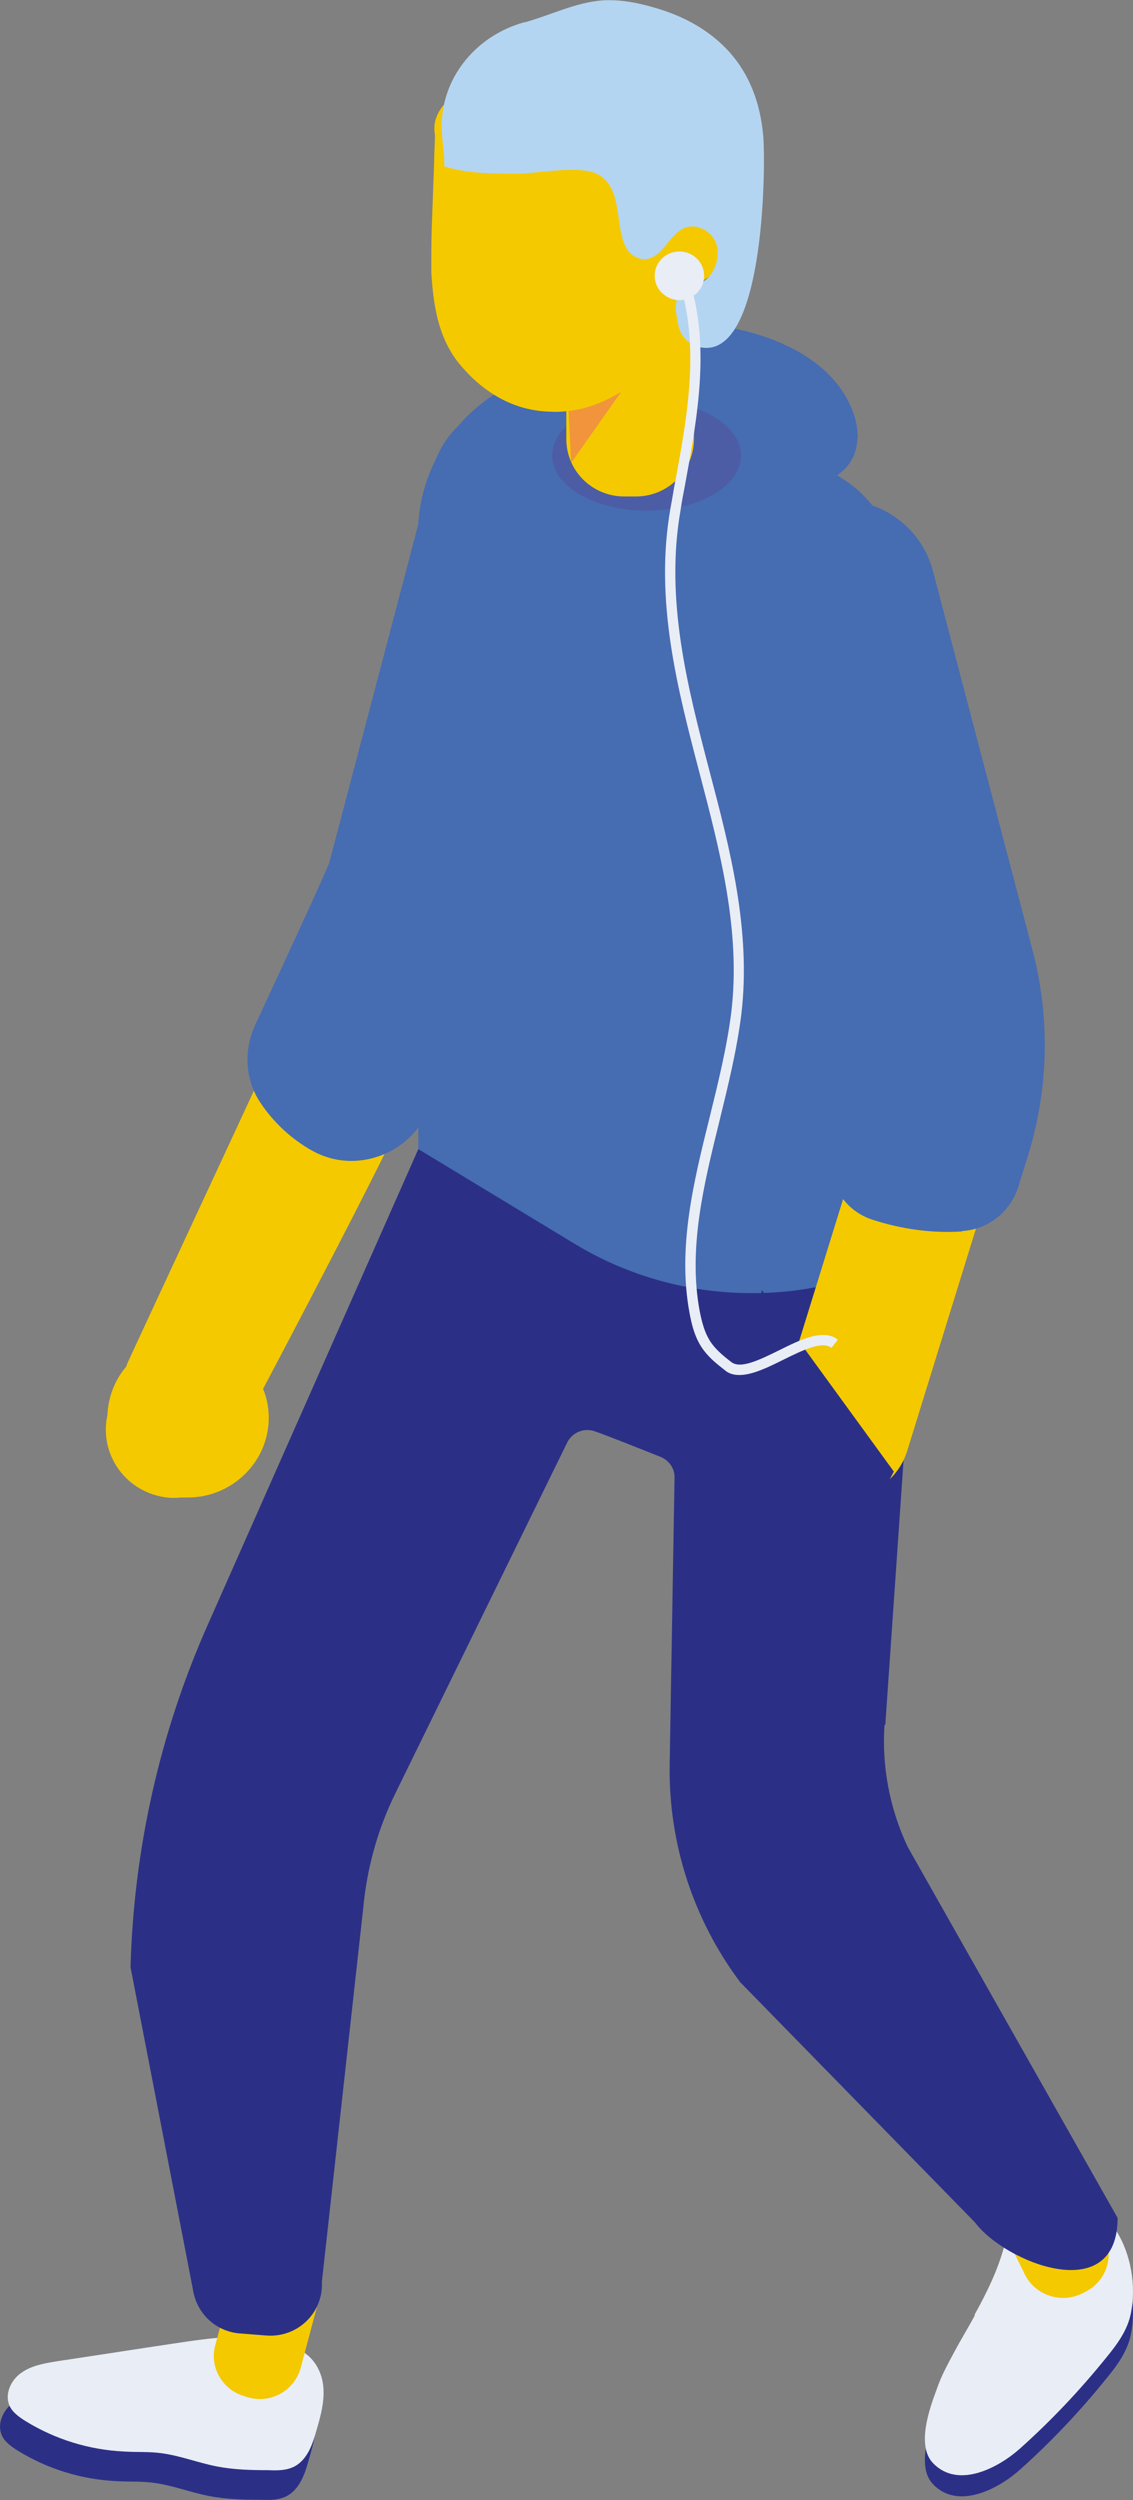 <?xml version="1.0" encoding="UTF-8"?>
<svg xmlns="http://www.w3.org/2000/svg" xmlns:xlink="http://www.w3.org/1999/xlink" viewBox="0 0 27.95 61.64">
  <rect x="0" y="0" width="27.95" height="61.64" fill="#808080" stroke="none"/>
  <defs>
    <style>
      .cls-1 {
        fill: #b4d5f1;
      }

      .cls-2 {
        fill: #f4c900;
      }

      .cls-3 {
        mix-blend-mode: multiply;
        opacity: .71;
      }

      .cls-4 {
        fill: #2b3086;
      }

      .cls-5 {
        fill: none;
      }

      .cls-6 {
        fill: #4c5da6;
      }

      .cls-7 {
        clip-path: url(#clippath-1);
      }

      .cls-8 {
        isolation: isolate;
      }

      .cls-9 {
        fill: #466cb2;
      }

      .cls-10 {
        fill: #ef7f55;
      }

      .cls-11 {
        clip-path: url(#clippath);
      }

      .cls-12 {
        fill: #e9edf6;
      }
    </style>
    <clipPath id="clippath">
      <rect class="cls-5" x="13.97" y="7.32" width="2.99" height="4.08"/>
    </clipPath>
    <clipPath id="clippath-1">
      <rect class="cls-5" x="13.97" y="7.32" width="2.99" height="4.08"/>
    </clipPath>
  </defs>
  <g class="cls-8">
    <g id="Calque_2">
      <g id="_Éléments_Mise_en_page" data-name="Éléments_Mise_en_page">
        <g>
          <path class="cls-4" d="M7.1,58.64c.38.1.63.49.68.88.05.39-.06.78-.17,1.15-.09.33-.22.69-.52.86-.2.11-.43.11-.66.1-.42,0-.84-.01-1.26-.09-.47-.09-.92-.27-1.39-.33-.3-.04-.61-.02-.91-.04-.86-.04-1.7-.3-2.43-.75-.16-.1-.33-.22-.4-.39-.12-.29.05-.64.31-.81.26-.18.59-.23.9-.28.94-.14,1.89-.29,2.83-.43.93-.14,1.88-.28,2.79-.05.29.08.63.31.52.59l-.3-.4Z"/>
          <path class="cls-2" d="M12.95,11.47c-.93-.19-1.83.4-2.02,1.32l-2.45,9.27c-.3.75-5.25,11.34-5.35,11.58,0,.03-.02.05-.03.07-.27.32-.43.73-.45,1.18-.17.76.22,1.55.94,1.88.03.01.06.03.09.04.26.1.52.14.78.11.06,0,.12,0,.17,0,1.1,0,2-.88,2-1.97,0-.25-.05-.49-.14-.71.33-.62,3.14-5.94,3.6-7.07.82-2.02,1.52-3.76,1.63-4.05.03-.08.06-.17.08-.26l2.47-9.41c.19-.92-.41-1.81-1.33-2"/>
          <path class="cls-9" d="M13.35,9.92h0c-.38-.08-.78-.07-1.14.05-.82.27-1.39.91-1.56,1.7l-2.53,9.61c-.14.35-.91,2.02-1.82,3.98-.29.62-.26,1.35.12,1.92.33.5.79.92,1.3,1.2,0,0,.01,0,.02.01,1.03.55,2.32.08,2.81-.97.09-.19.16-.35.21-.47.46-1.14,1.55-3.83,1.7-4.22.04-.11.07-.22.1-.34l2.57-9.78v-.03c.26-1.22-.54-2.42-1.78-2.67"/>
          <path class="cls-12" d="M7.29,57.91c.38.1.63.49.68.88.05.39-.06.78-.17,1.15-.09.33-.22.69-.52.86-.2.11-.43.11-.66.1-.42,0-.84-.01-1.26-.09-.47-.09-.92-.27-1.39-.33-.3-.04-.61-.02-.91-.04-.86-.04-1.7-.3-2.43-.75-.16-.1-.33-.22-.4-.39-.12-.29.05-.64.31-.81.26-.18.59-.23.9-.28.94-.14,1.89-.29,2.83-.43.93-.14,1.88-.28,2.79-.05.29.08.63.31.52.59l-.3-.4Z"/>
          <path class="cls-2" d="M6.06,59.09l.08.02c.56.15,1.13-.18,1.28-.74l.45-1.69c.15-.55-.19-1.12-.75-1.26l-.08-.02c-.56-.15-1.13.18-1.28.74l-.45,1.68c-.15.55.19,1.12.74,1.26"/>
          <path class="cls-4" d="M24.05,57.6c-.16.3-.34.59-.5.89-.16.3-.33.6-.44.93-.18.48-.51,1.4-.09,1.83.63.65,1.64.09,2.15-.37.76-.68,1.46-1.42,2.1-2.21.28-.34.55-.7.63-1.13.26-1.31-.51-3.16-2.14-2.73-.59.16-.84.57-.99,1.1-.16.59-.43,1.14-.73,1.68"/>
          <path class="cls-12" d="M24.05,57.08c-.16.3-.34.59-.5.89-.16.3-.33.6-.44.93-.18.48-.51,1.4-.09,1.83.63.65,1.64.09,2.15-.37.76-.68,1.46-1.42,2.1-2.21.28-.34.55-.7.63-1.13.26-1.31-.51-3.16-2.14-2.73-.59.16-.84.57-.99,1.1-.16.59-.43,1.14-.73,1.68"/>
          <path class="cls-2" d="M26.68,56.55l.08-.04c.52-.25.74-.87.48-1.38l-.77-1.57c-.25-.51-.88-.73-1.4-.48l-.08.04c-.52.25-.74.87-.48,1.38l.77,1.57c.25.51.88.73,1.4.48"/>
          <path class="cls-4" d="M21.84,42.52l.8-11.58-2.19-5.19-5.49-1.88-4.64,4.46-5.2,11.74c-1.18,2.66-1.82,5.52-1.9,8.43l1.54,7.95c.09.59.57,1.04,1.17,1.08l.64.05c.77.06,1.41-.56,1.37-1.32l1.02-9.21c.09-.99.36-1.96.8-2.85l4.22-8.61c.12-.27.42-.4.7-.3.42.15,1.04.4,1.62.63.21.09.35.29.34.52l-.12,7.07c-.03,1.93.58,3.81,1.74,5.36l5.79,5.92c.75,1,3.52,2.1,3.52-.11l-5.18-9.15c-.44-.94-.64-1.97-.57-3"/>
          <path class="cls-9" d="M10.32,13.16v15.17l3.83,2.32c1.59.97,3.43,1.37,5.25,1.19.64-.07,1.27-.2,1.89-.42l1.35-.47-.5-16.82c-.03-.7-.31-1.36-.79-1.86-.18-.2-.39-.36-.63-.51l-1.21-.75-.34-.21c-.91-.63-2.68-1.28-4.27-1.47-.32-.04-.62-.06-.9-.06-.64,0-1.21.1-1.62.34-1.28.74-2.07,2.09-2.07,3.56"/>
          <path class="cls-9" d="M19.4,31.84c.64-.07,1.27-.2,1.89-.42l1.35-.47-.5-16.82c-.03-.7-.31-1.36-.79-1.86-.27.03-.53.07-.79.13-.08.02-.16.05-.22.09-.37.1-.72.24-.97.51-.6.62-.45,1.62-.16,2.42.29.81.69,1.66.46,2.48-.16.59-.62,1.07-.75,1.67-.25,1.27,1.11,4.45.98,5.75-.07.74-.62,1.33-.96,1.99-.73,1.43-.43,3.18.46,4.53"/>
          <path class="cls-9" d="M21.16,10.83c0-.22-.03-.44-.11-.65-.44-1.25-1.85-1.91-3.17-2.12-1.05-.17-2.15-.12-3.15.25-.8.3-1.94,1.01-2.21,1.88-.3.95.42,2.39.86,3.24.26.5.66,1.04,1.23,1.07.29.02.57-.1.83-.22,1.63-.73,3.23-1.5,4.81-2.33.26-.13.53-.28.7-.52.13-.18.19-.39.2-.61"/>
          <path class="cls-6" d="M18.28,11.23c0,.75-1.04,1.36-2.33,1.36s-2.33-.61-2.33-1.36,1.04-1.36,2.33-1.36,2.33.61,2.33,1.36"/>
          <path class="cls-2" d="M17.12,7.14v3.68c0,.78-.64,1.42-1.43,1.42h-.29c-.79,0-1.43-.63-1.43-1.42v-3.68h3.16Z"/>
          <g class="cls-3">
            <g class="cls-11">
              <g class="cls-7">
                <path class="cls-10" d="M14.09,11.41l1.03-1.46.19-.27,1.38-1.95.27-.4h-.24s-1.23.08-1.23.08c-.52.52-1.08,1.03-1.52,1.6l.12,2.4Z"/>
              </g>
            </g>
          </g>
          <path class="cls-2" d="M17.91,6.37c-.01.18-.23.33-.46.48-.08.05-.15.1-.22.16,0,0-.01,0-.02.01-.06.04-.11.08-.14.13-.06.06-.09.12-.11.18-.05.24-.13.46-.22.68-.3.7-.82,1.28-1.43,1.66-.14.08-.28.16-.42.22-.29.13-.6.22-.92.25-.12.01-.24.02-.37.01-.77-.01-1.54-.34-2.2-1.1-.35-.39-.55-.88-.65-1.4-.06-.3-.09-.62-.11-.93,0-.36,0-.72.01-1.07.02-.56.04-1.11.06-1.66,0-.23.02-.44.02-.67-.02-.1-.02-.21,0-.31.06-.28.27-.54.54-.67.4-.21.88-.2,1.33-.15.92.1,1.83.31,2.64.76.8.45,1.47,1.17,1.73,2.04.13.4.94.97.92,1.39"/>
          <path class="cls-1" d="M10.94,3.69c-.02-.15-.03-.3-.04-.44-.07-1.26.8-2.36,2.03-2.7,0,0,.01,0,.02,0,.64-.18,1.25-.49,1.91-.54.47-.03.94.07,1.39.21.72.22,1.31.58,1.75,1.07.48.54.76,1.24.83,2.08.06.79.03,5.74-1.67,5.16-.22-.08-.37-.27-.42-.49-.06-.28-.13-.58.02-.76.17-.2.55-.23.75-.48.18-.24.26-.57.14-.84-.12-.27-.46-.45-.74-.35-.4.15-.56.75-.99.78-.18.01-.36-.1-.46-.26-.31-.52-.07-1.51-.73-1.84-.43-.22-1.43-.02-1.91-.01-.63,0-1.27.01-1.86-.18,0-.13,0-.26-.02-.39"/>
          <path class="cls-2" d="M20.78,36.94c.72,0,1.38-.46,1.6-1.17l2.3-7.43c.46-1.49.5-3.08.1-4.6l-2.39-9.08c-.23-.88-1.15-1.42-2.04-1.19-.9.23-1.43,1.13-1.2,2.02l2.39,9.08c.24.92.22,1.88-.06,2.79l-2.3,7.43c-.27.87.23,1.8,1.11,2.07.16.05.33.07.49.07"/>
          <path class="cls-9" d="M23.73,30.36c-.75.05-1.5-.06-2.21-.29-.8-.26-1.22-1.12-.97-1.91l.32-1.02c.26-.83.28-1.71.06-2.55l-2.44-9.29c-.15-.58-.11-1.21.18-1.74.31-.58.84-.99,1.48-1.16,1.25-.32,2.53.43,2.86,1.66l2.46,9.36c.44,1.67.4,3.42-.11,5.07l-.24.77c-.19.61-.74,1.05-1.38,1.09"/>
          <polygon class="cls-4" points="18.79 31.8 22.05 36.28 19.59 40.96 18.5 36.43 18.79 31.8"/>
          <path class="cls-12" d="M18.24,33.9c-.13,0-.26-.03-.36-.12-.18-.14-.37-.29-.52-.49-.22-.29-.3-.65-.35-.92-.3-1.61.1-3.23.49-4.8.21-.85.43-1.74.54-2.61.24-2.01-.28-3.98-.78-5.89-.55-2.1-1.12-4.27-.72-6.54.04-.21.07-.41.11-.62.31-1.66.62-3.38.1-4.98l.24-.08c.54,1.67.22,3.41-.09,5.1-.04.21-.08.41-.11.62-.39,2.21.17,4.36.71,6.43.51,1.93,1.03,3.93.79,5.99-.11.89-.33,1.78-.54,2.64-.38,1.54-.78,3.14-.49,4.69.05.25.12.57.31.82.13.17.3.31.47.44.23.18.71-.06,1.18-.29.54-.27,1.1-.54,1.45-.26l-.16.2c-.23-.18-.71.06-1.18.29-.38.19-.77.38-1.09.38"/>
          <path class="cls-12" d="M17.24,6.8c0,.26-.21.47-.48.47s-.48-.21-.48-.47.21-.47.48-.47.48.21.48.47"/>
          <path class="cls-12" d="M16.76,7.4c-.33,0-.61-.27-.61-.6s.27-.6.61-.6.61.27.61.6-.27.6-.61.6M16.76,6.45c-.19,0-.35.16-.35.35s.16.35.35.35.35-.16.35-.35-.16-.35-.35-.35"/>
        </g>
      </g>
    </g>
  </g>
</svg>